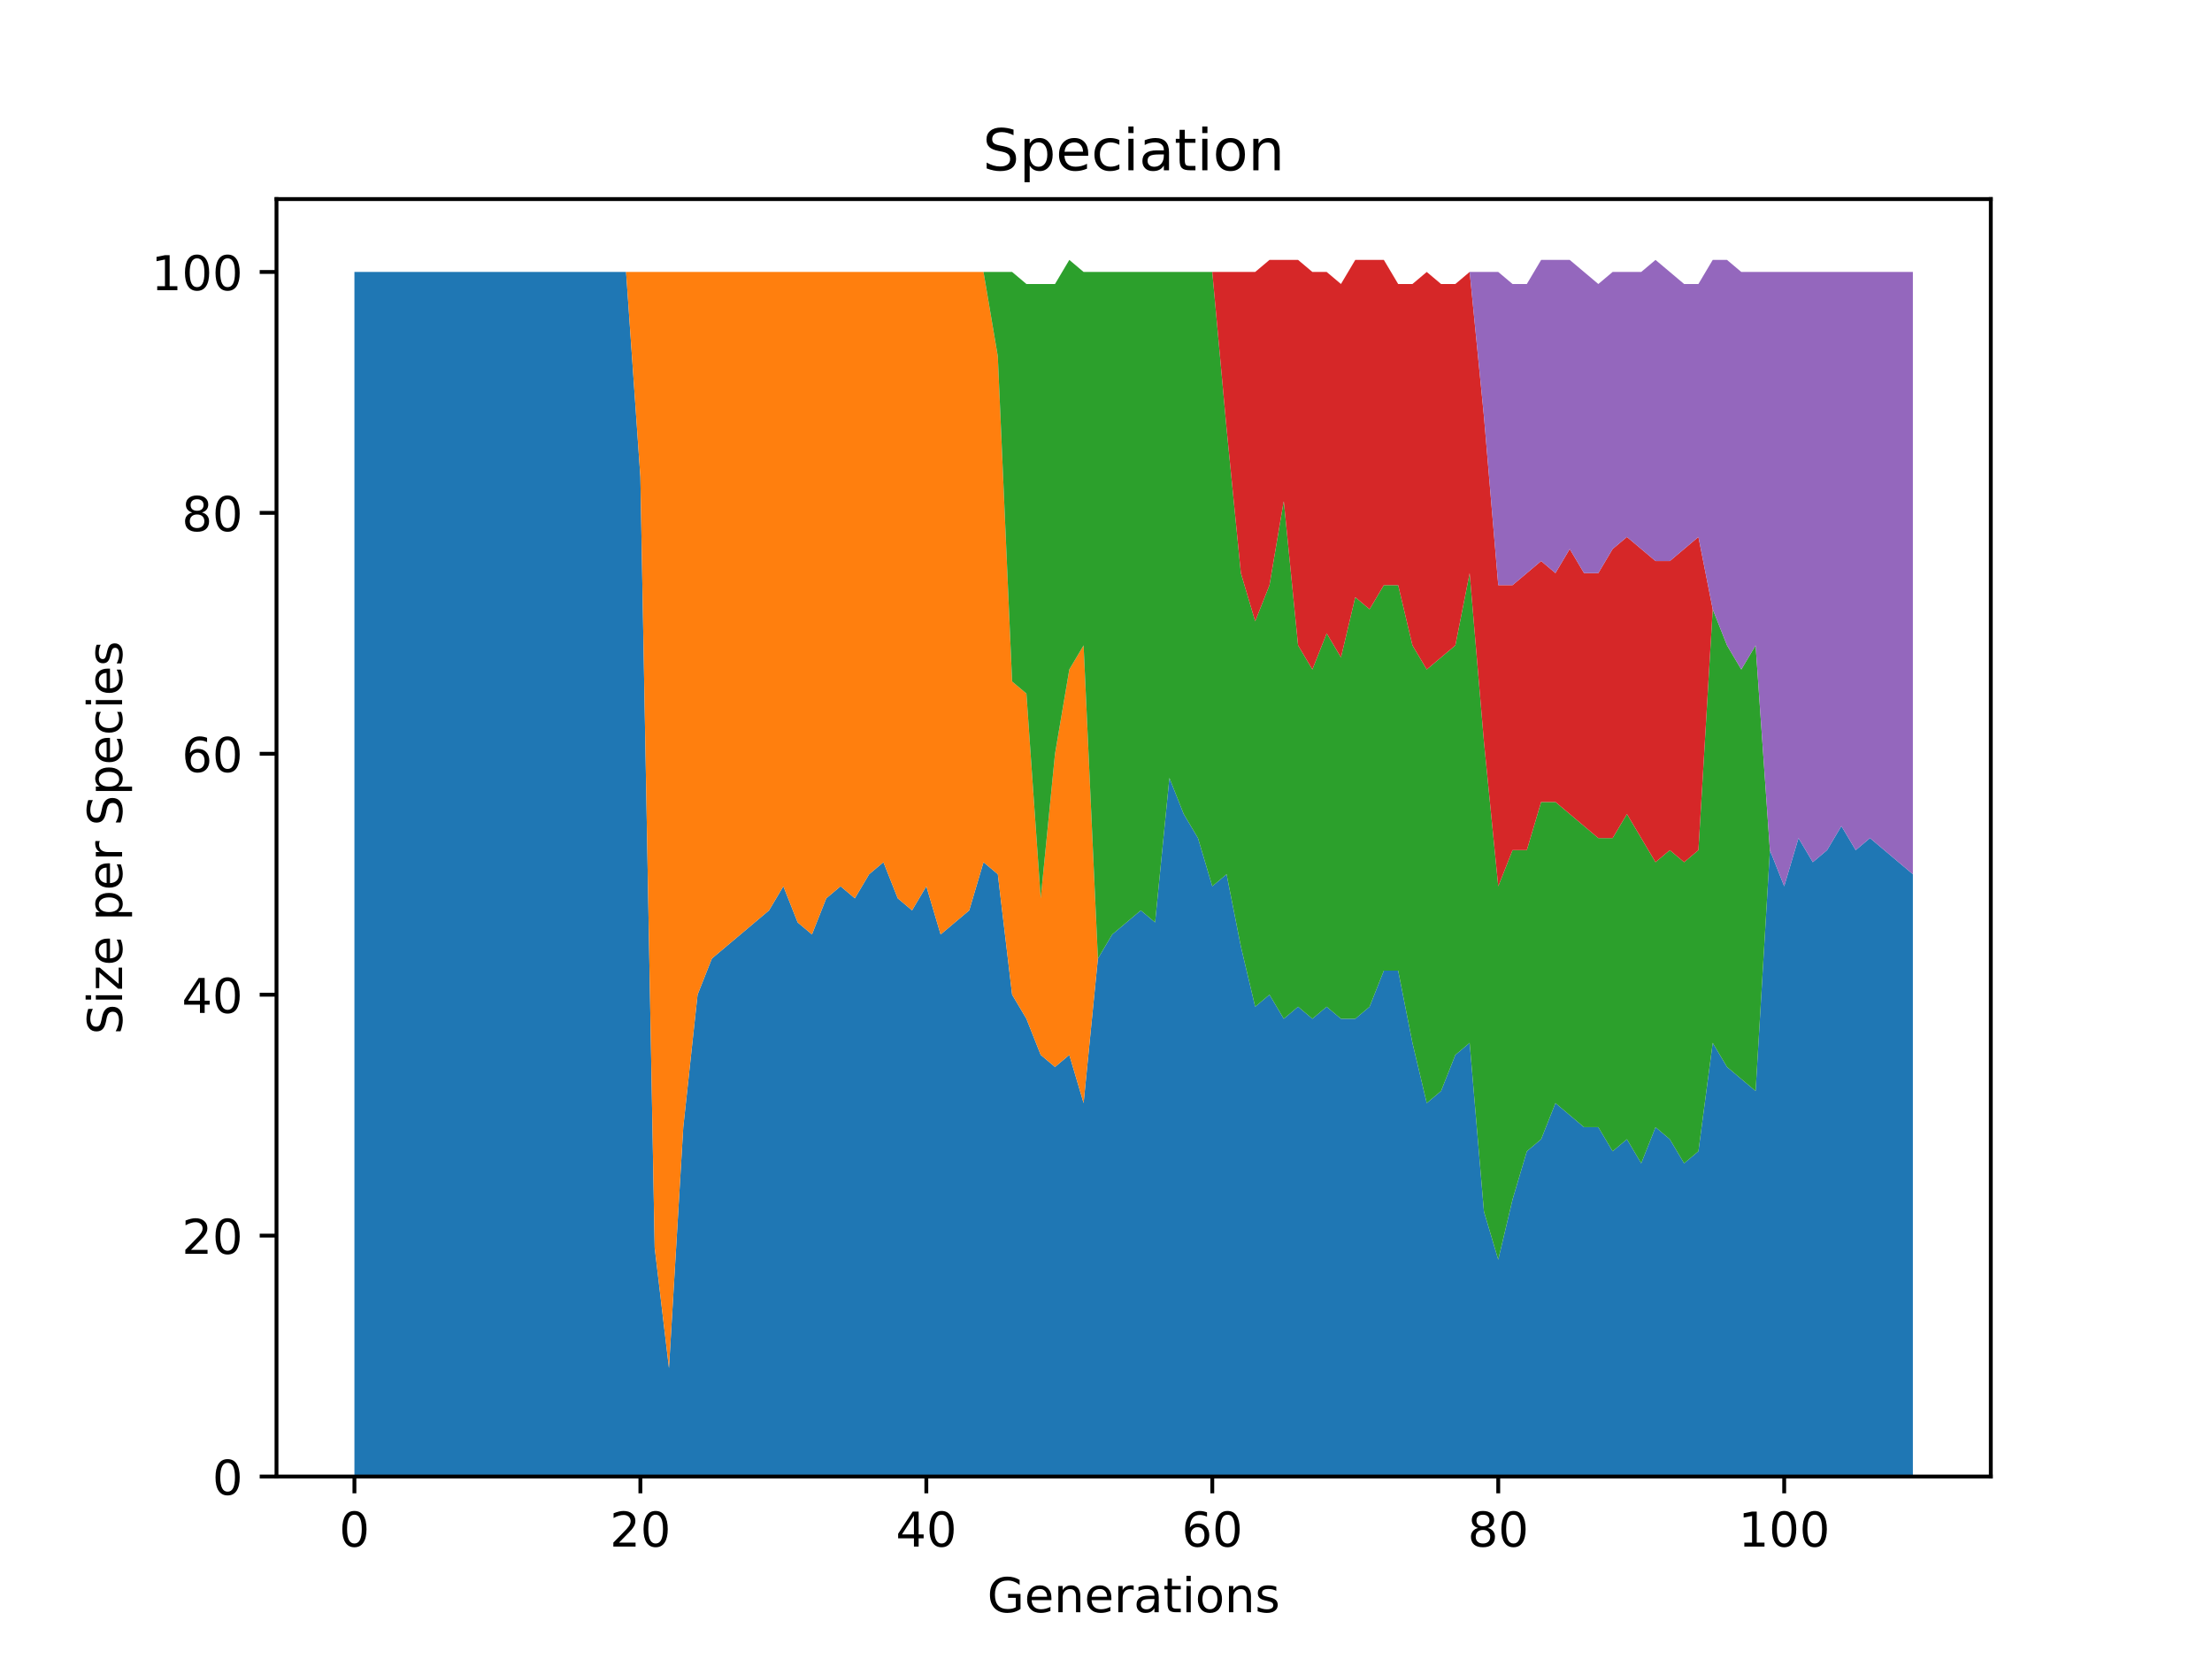 <?xml version="1.0" encoding="utf-8" standalone="no"?>
<!DOCTYPE svg PUBLIC "-//W3C//DTD SVG 1.1//EN"
  "http://www.w3.org/Graphics/SVG/1.1/DTD/svg11.dtd">
<!-- Created with matplotlib (https://matplotlib.org/) -->
<svg height="345.6pt" version="1.1" viewBox="0 0 460.8 345.6" width="460.8pt" xmlns="http://www.w3.org/2000/svg" xmlns:xlink="http://www.w3.org/1999/xlink">
 <defs>
  <style type="text/css">*{stroke-linecap:butt;stroke-linejoin:round;}</style>
 </defs>
 <g id="figure_1">
  <g id="patch_1">
   <path d="M 0 345.6 
L 460.8 345.6 
L 460.8 0 
L 0 0 
z
" style="fill:#ffffff;"/>
  </g>
  <g id="axes_1">
   <g id="patch_2">
    <path d="M 57.6 307.584 
L 414.72 307.584 
L 414.72 41.472 
L 57.6 41.472 
z
" style="fill:#ffffff;"/>
   </g>
   <g id="PolyCollection_1">
    <path clip-path="url(#p52f1e67d80)" d="M 73.833 56.653 
L 73.833 307.584 
L 76.811 307.584 
L 79.79 307.584 
L 82.768 307.584 
L 85.747 307.584 
L 88.725 307.584 
L 91.704 307.584 
L 94.682 307.584 
L 97.661 307.584 
L 100.639 307.584 
L 103.618 307.584 
L 106.596 307.584 
L 109.575 307.584 
L 112.553 307.584 
L 115.531 307.584 
L 118.51 307.584 
L 121.488 307.584 
L 124.467 307.584 
L 127.445 307.584 
L 130.424 307.584 
L 133.402 307.584 
L 136.381 307.584 
L 139.359 307.584 
L 142.338 307.584 
L 145.316 307.584 
L 148.295 307.584 
L 151.273 307.584 
L 154.252 307.584 
L 157.23 307.584 
L 160.209 307.584 
L 163.187 307.584 
L 166.166 307.584 
L 169.144 307.584 
L 172.123 307.584 
L 175.101 307.584 
L 178.08 307.584 
L 181.058 307.584 
L 184.037 307.584 
L 187.015 307.584 
L 189.994 307.584 
L 192.972 307.584 
L 195.95 307.584 
L 198.929 307.584 
L 201.907 307.584 
L 204.886 307.584 
L 207.864 307.584 
L 210.843 307.584 
L 213.821 307.584 
L 216.8 307.584 
L 219.778 307.584 
L 222.757 307.584 
L 225.735 307.584 
L 228.714 307.584 
L 231.692 307.584 
L 234.671 307.584 
L 237.649 307.584 
L 240.628 307.584 
L 243.606 307.584 
L 246.585 307.584 
L 249.563 307.584 
L 252.542 307.584 
L 255.52 307.584 
L 258.499 307.584 
L 261.477 307.584 
L 264.456 307.584 
L 267.434 307.584 
L 270.413 307.584 
L 273.391 307.584 
L 276.37 307.584 
L 279.348 307.584 
L 282.326 307.584 
L 285.305 307.584 
L 288.283 307.584 
L 291.262 307.584 
L 294.24 307.584 
L 297.219 307.584 
L 300.197 307.584 
L 303.176 307.584 
L 306.154 307.584 
L 309.133 307.584 
L 312.111 307.584 
L 315.09 307.584 
L 318.068 307.584 
L 321.047 307.584 
L 324.025 307.584 
L 327.004 307.584 
L 329.982 307.584 
L 332.961 307.584 
L 335.939 307.584 
L 338.918 307.584 
L 341.896 307.584 
L 344.875 307.584 
L 347.853 307.584 
L 350.832 307.584 
L 353.81 307.584 
L 356.789 307.584 
L 359.767 307.584 
L 362.745 307.584 
L 365.724 307.584 
L 368.702 307.584 
L 371.681 307.584 
L 374.659 307.584 
L 377.638 307.584 
L 380.616 307.584 
L 383.595 307.584 
L 386.573 307.584 
L 389.552 307.584 
L 392.53 307.584 
L 395.509 307.584 
L 398.487 307.584 
L 398.487 182.119 
L 398.487 182.119 
L 395.509 179.609 
L 392.53 177.1 
L 389.552 174.591 
L 386.573 177.1 
L 383.595 172.081 
L 380.616 177.1 
L 377.638 179.609 
L 374.659 174.591 
L 371.681 184.628 
L 368.702 177.1 
L 365.724 227.286 
L 362.745 224.777 
L 359.767 222.268 
L 356.789 217.249 
L 353.81 239.833 
L 350.832 242.342 
L 347.853 237.323 
L 344.875 234.814 
L 341.896 242.342 
L 338.918 237.323 
L 335.939 239.833 
L 332.961 234.814 
L 329.982 234.814 
L 327.004 232.305 
L 324.025 229.795 
L 321.047 237.323 
L 318.068 239.833 
L 315.09 249.87 
L 312.111 262.416 
L 309.133 252.379 
L 306.154 217.249 
L 303.176 219.758 
L 300.197 227.286 
L 297.219 229.795 
L 294.24 217.249 
L 291.262 202.193 
L 288.283 202.193 
L 285.305 209.721 
L 282.326 212.23 
L 279.348 212.23 
L 276.37 209.721 
L 273.391 212.23 
L 270.413 209.721 
L 267.434 212.23 
L 264.456 207.212 
L 261.477 209.721 
L 258.499 197.174 
L 255.52 182.119 
L 252.542 184.628 
L 249.563 174.591 
L 246.585 169.572 
L 243.606 162.044 
L 240.628 192.156 
L 237.649 189.647 
L 234.671 192.156 
L 231.692 194.665 
L 228.714 199.684 
L 225.735 229.795 
L 222.757 219.758 
L 219.778 222.268 
L 216.8 219.758 
L 213.821 212.23 
L 210.843 207.212 
L 207.864 182.119 
L 204.886 179.609 
L 201.907 189.647 
L 198.929 192.156 
L 195.95 194.665 
L 192.972 184.628 
L 189.994 189.647 
L 187.015 187.137 
L 184.037 179.609 
L 181.058 182.119 
L 178.08 187.137 
L 175.101 184.628 
L 172.123 187.137 
L 169.144 194.665 
L 166.166 192.156 
L 163.187 184.628 
L 160.209 189.647 
L 157.23 192.156 
L 154.252 194.665 
L 151.273 197.174 
L 148.295 199.684 
L 145.316 207.212 
L 142.338 234.814 
L 139.359 285 
L 136.381 259.907 
L 133.402 99.312 
L 130.424 56.653 
L 127.445 56.653 
L 124.467 56.653 
L 121.488 56.653 
L 118.51 56.653 
L 115.531 56.653 
L 112.553 56.653 
L 109.575 56.653 
L 106.596 56.653 
L 103.618 56.653 
L 100.639 56.653 
L 97.661 56.653 
L 94.682 56.653 
L 91.704 56.653 
L 88.725 56.653 
L 85.747 56.653 
L 82.768 56.653 
L 79.79 56.653 
L 76.811 56.653 
L 73.833 56.653 
z
" style="fill:#1f77b4;"/>
   </g>
   <g id="PolyCollection_2">
    <path clip-path="url(#p52f1e67d80)" d="M 73.833 56.653 
L 73.833 56.653 
L 76.811 56.653 
L 79.79 56.653 
L 82.768 56.653 
L 85.747 56.653 
L 88.725 56.653 
L 91.704 56.653 
L 94.682 56.653 
L 97.661 56.653 
L 100.639 56.653 
L 103.618 56.653 
L 106.596 56.653 
L 109.575 56.653 
L 112.553 56.653 
L 115.531 56.653 
L 118.51 56.653 
L 121.488 56.653 
L 124.467 56.653 
L 127.445 56.653 
L 130.424 56.653 
L 133.402 99.312 
L 136.381 259.907 
L 139.359 285 
L 142.338 234.814 
L 145.316 207.212 
L 148.295 199.684 
L 151.273 197.174 
L 154.252 194.665 
L 157.23 192.156 
L 160.209 189.647 
L 163.187 184.628 
L 166.166 192.156 
L 169.144 194.665 
L 172.123 187.137 
L 175.101 184.628 
L 178.08 187.137 
L 181.058 182.119 
L 184.037 179.609 
L 187.015 187.137 
L 189.994 189.647 
L 192.972 184.628 
L 195.95 194.665 
L 198.929 192.156 
L 201.907 189.647 
L 204.886 179.609 
L 207.864 182.119 
L 210.843 207.212 
L 213.821 212.23 
L 216.8 219.758 
L 219.778 222.268 
L 222.757 219.758 
L 225.735 229.795 
L 228.714 199.684 
L 231.692 194.665 
L 234.671 192.156 
L 237.649 189.647 
L 240.628 192.156 
L 243.606 162.044 
L 246.585 169.572 
L 249.563 174.591 
L 252.542 184.628 
L 255.52 182.119 
L 258.499 197.174 
L 261.477 209.721 
L 264.456 207.212 
L 267.434 212.23 
L 270.413 209.721 
L 273.391 212.23 
L 276.37 209.721 
L 279.348 212.23 
L 282.326 212.23 
L 285.305 209.721 
L 288.283 202.193 
L 291.262 202.193 
L 294.24 217.249 
L 297.219 229.795 
L 300.197 227.286 
L 303.176 219.758 
L 306.154 217.249 
L 309.133 252.379 
L 312.111 262.416 
L 315.09 249.87 
L 318.068 239.833 
L 321.047 237.323 
L 324.025 229.795 
L 327.004 232.305 
L 329.982 234.814 
L 332.961 234.814 
L 335.939 239.833 
L 338.918 237.323 
L 341.896 242.342 
L 344.875 234.814 
L 347.853 237.323 
L 350.832 242.342 
L 353.81 239.833 
L 356.789 217.249 
L 359.767 222.268 
L 362.745 224.777 
L 365.724 227.286 
L 368.702 177.1 
L 371.681 184.628 
L 374.659 174.591 
L 377.638 179.609 
L 380.616 177.1 
L 383.595 172.081 
L 386.573 177.1 
L 389.552 174.591 
L 392.53 177.1 
L 395.509 179.609 
L 398.487 182.119 
L 398.487 182.119 
L 398.487 182.119 
L 395.509 179.609 
L 392.53 177.1 
L 389.552 174.591 
L 386.573 177.1 
L 383.595 172.081 
L 380.616 177.1 
L 377.638 179.609 
L 374.659 174.591 
L 371.681 184.628 
L 368.702 177.1 
L 365.724 227.286 
L 362.745 224.777 
L 359.767 222.268 
L 356.789 217.249 
L 353.81 239.833 
L 350.832 242.342 
L 347.853 237.323 
L 344.875 234.814 
L 341.896 242.342 
L 338.918 237.323 
L 335.939 239.833 
L 332.961 234.814 
L 329.982 234.814 
L 327.004 232.305 
L 324.025 229.795 
L 321.047 237.323 
L 318.068 239.833 
L 315.09 249.87 
L 312.111 262.416 
L 309.133 252.379 
L 306.154 217.249 
L 303.176 219.758 
L 300.197 227.286 
L 297.219 229.795 
L 294.24 217.249 
L 291.262 202.193 
L 288.283 202.193 
L 285.305 209.721 
L 282.326 212.23 
L 279.348 212.23 
L 276.37 209.721 
L 273.391 212.23 
L 270.413 209.721 
L 267.434 212.23 
L 264.456 207.212 
L 261.477 209.721 
L 258.499 197.174 
L 255.52 182.119 
L 252.542 184.628 
L 249.563 174.591 
L 246.585 169.572 
L 243.606 162.044 
L 240.628 192.156 
L 237.649 189.647 
L 234.671 192.156 
L 231.692 194.665 
L 228.714 199.684 
L 225.735 134.442 
L 222.757 139.46 
L 219.778 157.026 
L 216.8 187.137 
L 213.821 144.479 
L 210.843 141.97 
L 207.864 74.218 
L 204.886 56.653 
L 201.907 56.653 
L 198.929 56.653 
L 195.95 56.653 
L 192.972 56.653 
L 189.994 56.653 
L 187.015 56.653 
L 184.037 56.653 
L 181.058 56.653 
L 178.08 56.653 
L 175.101 56.653 
L 172.123 56.653 
L 169.144 56.653 
L 166.166 56.653 
L 163.187 56.653 
L 160.209 56.653 
L 157.23 56.653 
L 154.252 56.653 
L 151.273 56.653 
L 148.295 56.653 
L 145.316 56.653 
L 142.338 56.653 
L 139.359 56.653 
L 136.381 56.653 
L 133.402 56.653 
L 130.424 56.653 
L 127.445 56.653 
L 124.467 56.653 
L 121.488 56.653 
L 118.51 56.653 
L 115.531 56.653 
L 112.553 56.653 
L 109.575 56.653 
L 106.596 56.653 
L 103.618 56.653 
L 100.639 56.653 
L 97.661 56.653 
L 94.682 56.653 
L 91.704 56.653 
L 88.725 56.653 
L 85.747 56.653 
L 82.768 56.653 
L 79.79 56.653 
L 76.811 56.653 
L 73.833 56.653 
z
" style="fill:#ff7f0e;"/>
   </g>
   <g id="PolyCollection_3">
    <path clip-path="url(#p52f1e67d80)" d="M 73.833 56.653 
L 73.833 56.653 
L 76.811 56.653 
L 79.79 56.653 
L 82.768 56.653 
L 85.747 56.653 
L 88.725 56.653 
L 91.704 56.653 
L 94.682 56.653 
L 97.661 56.653 
L 100.639 56.653 
L 103.618 56.653 
L 106.596 56.653 
L 109.575 56.653 
L 112.553 56.653 
L 115.531 56.653 
L 118.51 56.653 
L 121.488 56.653 
L 124.467 56.653 
L 127.445 56.653 
L 130.424 56.653 
L 133.402 56.653 
L 136.381 56.653 
L 139.359 56.653 
L 142.338 56.653 
L 145.316 56.653 
L 148.295 56.653 
L 151.273 56.653 
L 154.252 56.653 
L 157.23 56.653 
L 160.209 56.653 
L 163.187 56.653 
L 166.166 56.653 
L 169.144 56.653 
L 172.123 56.653 
L 175.101 56.653 
L 178.08 56.653 
L 181.058 56.653 
L 184.037 56.653 
L 187.015 56.653 
L 189.994 56.653 
L 192.972 56.653 
L 195.95 56.653 
L 198.929 56.653 
L 201.907 56.653 
L 204.886 56.653 
L 207.864 74.218 
L 210.843 141.97 
L 213.821 144.479 
L 216.8 187.137 
L 219.778 157.026 
L 222.757 139.46 
L 225.735 134.442 
L 228.714 199.684 
L 231.692 194.665 
L 234.671 192.156 
L 237.649 189.647 
L 240.628 192.156 
L 243.606 162.044 
L 246.585 169.572 
L 249.563 174.591 
L 252.542 184.628 
L 255.52 182.119 
L 258.499 197.174 
L 261.477 209.721 
L 264.456 207.212 
L 267.434 212.23 
L 270.413 209.721 
L 273.391 212.23 
L 276.37 209.721 
L 279.348 212.23 
L 282.326 212.23 
L 285.305 209.721 
L 288.283 202.193 
L 291.262 202.193 
L 294.24 217.249 
L 297.219 229.795 
L 300.197 227.286 
L 303.176 219.758 
L 306.154 217.249 
L 309.133 252.379 
L 312.111 262.416 
L 315.09 249.87 
L 318.068 239.833 
L 321.047 237.323 
L 324.025 229.795 
L 327.004 232.305 
L 329.982 234.814 
L 332.961 234.814 
L 335.939 239.833 
L 338.918 237.323 
L 341.896 242.342 
L 344.875 234.814 
L 347.853 237.323 
L 350.832 242.342 
L 353.81 239.833 
L 356.789 217.249 
L 359.767 222.268 
L 362.745 224.777 
L 365.724 227.286 
L 368.702 177.1 
L 371.681 184.628 
L 374.659 174.591 
L 377.638 179.609 
L 380.616 177.1 
L 383.595 172.081 
L 386.573 177.1 
L 389.552 174.591 
L 392.53 177.1 
L 395.509 179.609 
L 398.487 182.119 
L 398.487 182.119 
L 398.487 182.119 
L 395.509 179.609 
L 392.53 177.1 
L 389.552 174.591 
L 386.573 177.1 
L 383.595 172.081 
L 380.616 177.1 
L 377.638 179.609 
L 374.659 174.591 
L 371.681 184.628 
L 368.702 177.1 
L 365.724 134.442 
L 362.745 139.46 
L 359.767 134.442 
L 356.789 126.914 
L 353.81 177.1 
L 350.832 179.609 
L 347.853 177.1 
L 344.875 179.609 
L 341.896 174.591 
L 338.918 169.572 
L 335.939 174.591 
L 332.961 174.591 
L 329.982 172.081 
L 327.004 169.572 
L 324.025 167.063 
L 321.047 167.063 
L 318.068 177.1 
L 315.09 177.1 
L 312.111 184.628 
L 309.133 154.516 
L 306.154 119.386 
L 303.176 134.442 
L 300.197 136.951 
L 297.219 139.46 
L 294.24 134.442 
L 291.262 121.895 
L 288.283 121.895 
L 285.305 126.914 
L 282.326 124.405 
L 279.348 136.951 
L 276.37 131.933 
L 273.391 139.46 
L 270.413 134.442 
L 267.434 104.33 
L 264.456 121.895 
L 261.477 129.423 
L 258.499 119.386 
L 255.52 89.274 
L 252.542 56.653 
L 249.563 56.653 
L 246.585 56.653 
L 243.606 56.653 
L 240.628 56.653 
L 237.649 56.653 
L 234.671 56.653 
L 231.692 56.653 
L 228.714 56.653 
L 225.735 56.653 
L 222.757 54.144 
L 219.778 59.163 
L 216.8 59.163 
L 213.821 59.163 
L 210.843 56.653 
L 207.864 56.653 
L 204.886 56.653 
L 201.907 56.653 
L 198.929 56.653 
L 195.95 56.653 
L 192.972 56.653 
L 189.994 56.653 
L 187.015 56.653 
L 184.037 56.653 
L 181.058 56.653 
L 178.08 56.653 
L 175.101 56.653 
L 172.123 56.653 
L 169.144 56.653 
L 166.166 56.653 
L 163.187 56.653 
L 160.209 56.653 
L 157.23 56.653 
L 154.252 56.653 
L 151.273 56.653 
L 148.295 56.653 
L 145.316 56.653 
L 142.338 56.653 
L 139.359 56.653 
L 136.381 56.653 
L 133.402 56.653 
L 130.424 56.653 
L 127.445 56.653 
L 124.467 56.653 
L 121.488 56.653 
L 118.51 56.653 
L 115.531 56.653 
L 112.553 56.653 
L 109.575 56.653 
L 106.596 56.653 
L 103.618 56.653 
L 100.639 56.653 
L 97.661 56.653 
L 94.682 56.653 
L 91.704 56.653 
L 88.725 56.653 
L 85.747 56.653 
L 82.768 56.653 
L 79.79 56.653 
L 76.811 56.653 
L 73.833 56.653 
z
" style="fill:#2ca02c;"/>
   </g>
   <g id="PolyCollection_4">
    <path clip-path="url(#p52f1e67d80)" d="M 73.833 56.653 
L 73.833 56.653 
L 76.811 56.653 
L 79.79 56.653 
L 82.768 56.653 
L 85.747 56.653 
L 88.725 56.653 
L 91.704 56.653 
L 94.682 56.653 
L 97.661 56.653 
L 100.639 56.653 
L 103.618 56.653 
L 106.596 56.653 
L 109.575 56.653 
L 112.553 56.653 
L 115.531 56.653 
L 118.51 56.653 
L 121.488 56.653 
L 124.467 56.653 
L 127.445 56.653 
L 130.424 56.653 
L 133.402 56.653 
L 136.381 56.653 
L 139.359 56.653 
L 142.338 56.653 
L 145.316 56.653 
L 148.295 56.653 
L 151.273 56.653 
L 154.252 56.653 
L 157.23 56.653 
L 160.209 56.653 
L 163.187 56.653 
L 166.166 56.653 
L 169.144 56.653 
L 172.123 56.653 
L 175.101 56.653 
L 178.08 56.653 
L 181.058 56.653 
L 184.037 56.653 
L 187.015 56.653 
L 189.994 56.653 
L 192.972 56.653 
L 195.95 56.653 
L 198.929 56.653 
L 201.907 56.653 
L 204.886 56.653 
L 207.864 56.653 
L 210.843 56.653 
L 213.821 59.163 
L 216.8 59.163 
L 219.778 59.163 
L 222.757 54.144 
L 225.735 56.653 
L 228.714 56.653 
L 231.692 56.653 
L 234.671 56.653 
L 237.649 56.653 
L 240.628 56.653 
L 243.606 56.653 
L 246.585 56.653 
L 249.563 56.653 
L 252.542 56.653 
L 255.52 89.274 
L 258.499 119.386 
L 261.477 129.423 
L 264.456 121.895 
L 267.434 104.33 
L 270.413 134.442 
L 273.391 139.46 
L 276.37 131.933 
L 279.348 136.951 
L 282.326 124.405 
L 285.305 126.914 
L 288.283 121.895 
L 291.262 121.895 
L 294.24 134.442 
L 297.219 139.46 
L 300.197 136.951 
L 303.176 134.442 
L 306.154 119.386 
L 309.133 154.516 
L 312.111 184.628 
L 315.09 177.1 
L 318.068 177.1 
L 321.047 167.063 
L 324.025 167.063 
L 327.004 169.572 
L 329.982 172.081 
L 332.961 174.591 
L 335.939 174.591 
L 338.918 169.572 
L 341.896 174.591 
L 344.875 179.609 
L 347.853 177.1 
L 350.832 179.609 
L 353.81 177.1 
L 356.789 126.914 
L 359.767 134.442 
L 362.745 139.46 
L 365.724 134.442 
L 368.702 177.1 
L 371.681 184.628 
L 374.659 174.591 
L 377.638 179.609 
L 380.616 177.1 
L 383.595 172.081 
L 386.573 177.1 
L 389.552 174.591 
L 392.53 177.1 
L 395.509 179.609 
L 398.487 182.119 
L 398.487 182.119 
L 398.487 182.119 
L 395.509 179.609 
L 392.53 177.1 
L 389.552 174.591 
L 386.573 177.1 
L 383.595 172.081 
L 380.616 177.1 
L 377.638 179.609 
L 374.659 174.591 
L 371.681 184.628 
L 368.702 177.1 
L 365.724 134.442 
L 362.745 139.46 
L 359.767 134.442 
L 356.789 126.914 
L 353.81 111.858 
L 350.832 114.367 
L 347.853 116.877 
L 344.875 116.877 
L 341.896 114.367 
L 338.918 111.858 
L 335.939 114.367 
L 332.961 119.386 
L 329.982 119.386 
L 327.004 114.367 
L 324.025 119.386 
L 321.047 116.877 
L 318.068 119.386 
L 315.09 121.895 
L 312.111 121.895 
L 309.133 86.765 
L 306.154 56.653 
L 303.176 59.163 
L 300.197 59.163 
L 297.219 56.653 
L 294.24 59.163 
L 291.262 59.163 
L 288.283 54.144 
L 285.305 54.144 
L 282.326 54.144 
L 279.348 59.163 
L 276.37 56.653 
L 273.391 56.653 
L 270.413 54.144 
L 267.434 54.144 
L 264.456 54.144 
L 261.477 56.653 
L 258.499 56.653 
L 255.52 56.653 
L 252.542 56.653 
L 249.563 56.653 
L 246.585 56.653 
L 243.606 56.653 
L 240.628 56.653 
L 237.649 56.653 
L 234.671 56.653 
L 231.692 56.653 
L 228.714 56.653 
L 225.735 56.653 
L 222.757 54.144 
L 219.778 59.163 
L 216.8 59.163 
L 213.821 59.163 
L 210.843 56.653 
L 207.864 56.653 
L 204.886 56.653 
L 201.907 56.653 
L 198.929 56.653 
L 195.95 56.653 
L 192.972 56.653 
L 189.994 56.653 
L 187.015 56.653 
L 184.037 56.653 
L 181.058 56.653 
L 178.08 56.653 
L 175.101 56.653 
L 172.123 56.653 
L 169.144 56.653 
L 166.166 56.653 
L 163.187 56.653 
L 160.209 56.653 
L 157.23 56.653 
L 154.252 56.653 
L 151.273 56.653 
L 148.295 56.653 
L 145.316 56.653 
L 142.338 56.653 
L 139.359 56.653 
L 136.381 56.653 
L 133.402 56.653 
L 130.424 56.653 
L 127.445 56.653 
L 124.467 56.653 
L 121.488 56.653 
L 118.51 56.653 
L 115.531 56.653 
L 112.553 56.653 
L 109.575 56.653 
L 106.596 56.653 
L 103.618 56.653 
L 100.639 56.653 
L 97.661 56.653 
L 94.682 56.653 
L 91.704 56.653 
L 88.725 56.653 
L 85.747 56.653 
L 82.768 56.653 
L 79.79 56.653 
L 76.811 56.653 
L 73.833 56.653 
z
" style="fill:#d62728;"/>
   </g>
   <g id="PolyCollection_5">
    <path clip-path="url(#p52f1e67d80)" d="M 73.833 56.653 
L 73.833 56.653 
L 76.811 56.653 
L 79.79 56.653 
L 82.768 56.653 
L 85.747 56.653 
L 88.725 56.653 
L 91.704 56.653 
L 94.682 56.653 
L 97.661 56.653 
L 100.639 56.653 
L 103.618 56.653 
L 106.596 56.653 
L 109.575 56.653 
L 112.553 56.653 
L 115.531 56.653 
L 118.51 56.653 
L 121.488 56.653 
L 124.467 56.653 
L 127.445 56.653 
L 130.424 56.653 
L 133.402 56.653 
L 136.381 56.653 
L 139.359 56.653 
L 142.338 56.653 
L 145.316 56.653 
L 148.295 56.653 
L 151.273 56.653 
L 154.252 56.653 
L 157.23 56.653 
L 160.209 56.653 
L 163.187 56.653 
L 166.166 56.653 
L 169.144 56.653 
L 172.123 56.653 
L 175.101 56.653 
L 178.08 56.653 
L 181.058 56.653 
L 184.037 56.653 
L 187.015 56.653 
L 189.994 56.653 
L 192.972 56.653 
L 195.95 56.653 
L 198.929 56.653 
L 201.907 56.653 
L 204.886 56.653 
L 207.864 56.653 
L 210.843 56.653 
L 213.821 59.163 
L 216.8 59.163 
L 219.778 59.163 
L 222.757 54.144 
L 225.735 56.653 
L 228.714 56.653 
L 231.692 56.653 
L 234.671 56.653 
L 237.649 56.653 
L 240.628 56.653 
L 243.606 56.653 
L 246.585 56.653 
L 249.563 56.653 
L 252.542 56.653 
L 255.52 56.653 
L 258.499 56.653 
L 261.477 56.653 
L 264.456 54.144 
L 267.434 54.144 
L 270.413 54.144 
L 273.391 56.653 
L 276.37 56.653 
L 279.348 59.163 
L 282.326 54.144 
L 285.305 54.144 
L 288.283 54.144 
L 291.262 59.163 
L 294.24 59.163 
L 297.219 56.653 
L 300.197 59.163 
L 303.176 59.163 
L 306.154 56.653 
L 309.133 86.765 
L 312.111 121.895 
L 315.09 121.895 
L 318.068 119.386 
L 321.047 116.877 
L 324.025 119.386 
L 327.004 114.367 
L 329.982 119.386 
L 332.961 119.386 
L 335.939 114.367 
L 338.918 111.858 
L 341.896 114.367 
L 344.875 116.877 
L 347.853 116.877 
L 350.832 114.367 
L 353.81 111.858 
L 356.789 126.914 
L 359.767 134.442 
L 362.745 139.46 
L 365.724 134.442 
L 368.702 177.1 
L 371.681 184.628 
L 374.659 174.591 
L 377.638 179.609 
L 380.616 177.1 
L 383.595 172.081 
L 386.573 177.1 
L 389.552 174.591 
L 392.53 177.1 
L 395.509 179.609 
L 398.487 182.119 
L 398.487 56.653 
L 398.487 56.653 
L 395.509 56.653 
L 392.53 56.653 
L 389.552 56.653 
L 386.573 56.653 
L 383.595 56.653 
L 380.616 56.653 
L 377.638 56.653 
L 374.659 56.653 
L 371.681 56.653 
L 368.702 56.653 
L 365.724 56.653 
L 362.745 56.653 
L 359.767 54.144 
L 356.789 54.144 
L 353.81 59.163 
L 350.832 59.163 
L 347.853 56.653 
L 344.875 54.144 
L 341.896 56.653 
L 338.918 56.653 
L 335.939 56.653 
L 332.961 59.163 
L 329.982 56.653 
L 327.004 54.144 
L 324.025 54.144 
L 321.047 54.144 
L 318.068 59.163 
L 315.09 59.163 
L 312.111 56.653 
L 309.133 56.653 
L 306.154 56.653 
L 303.176 59.163 
L 300.197 59.163 
L 297.219 56.653 
L 294.24 59.163 
L 291.262 59.163 
L 288.283 54.144 
L 285.305 54.144 
L 282.326 54.144 
L 279.348 59.163 
L 276.37 56.653 
L 273.391 56.653 
L 270.413 54.144 
L 267.434 54.144 
L 264.456 54.144 
L 261.477 56.653 
L 258.499 56.653 
L 255.52 56.653 
L 252.542 56.653 
L 249.563 56.653 
L 246.585 56.653 
L 243.606 56.653 
L 240.628 56.653 
L 237.649 56.653 
L 234.671 56.653 
L 231.692 56.653 
L 228.714 56.653 
L 225.735 56.653 
L 222.757 54.144 
L 219.778 59.163 
L 216.8 59.163 
L 213.821 59.163 
L 210.843 56.653 
L 207.864 56.653 
L 204.886 56.653 
L 201.907 56.653 
L 198.929 56.653 
L 195.95 56.653 
L 192.972 56.653 
L 189.994 56.653 
L 187.015 56.653 
L 184.037 56.653 
L 181.058 56.653 
L 178.08 56.653 
L 175.101 56.653 
L 172.123 56.653 
L 169.144 56.653 
L 166.166 56.653 
L 163.187 56.653 
L 160.209 56.653 
L 157.23 56.653 
L 154.252 56.653 
L 151.273 56.653 
L 148.295 56.653 
L 145.316 56.653 
L 142.338 56.653 
L 139.359 56.653 
L 136.381 56.653 
L 133.402 56.653 
L 130.424 56.653 
L 127.445 56.653 
L 124.467 56.653 
L 121.488 56.653 
L 118.51 56.653 
L 115.531 56.653 
L 112.553 56.653 
L 109.575 56.653 
L 106.596 56.653 
L 103.618 56.653 
L 100.639 56.653 
L 97.661 56.653 
L 94.682 56.653 
L 91.704 56.653 
L 88.725 56.653 
L 85.747 56.653 
L 82.768 56.653 
L 79.79 56.653 
L 76.811 56.653 
L 73.833 56.653 
z
" style="fill:#9467bd;"/>
   </g>
   <g id="matplotlib.axis_1">
    <g id="xtick_1">
     <g id="line2d_1">
      <defs>
       <path d="M 0 0 
L 0 3.5 
" id="m80b5e703a8" style="stroke:#000000;stroke-width:0.8;"/>
      </defs>
      <g>
       <use style="stroke:#000000;stroke-width:0.8;" x="73.833" xlink:href="#m80b5e703a8" y="307.584"/>
      </g>
     </g>
     <g id="text_1">
      <!-- 0 -->
      <g transform="translate(70.651 322.182)scale(0.1 -0.1)">
       <defs>
        <path d="M 31.781 66.406 
Q 24.172 66.406 20.328 58.906 
Q 16.5 51.422 16.5 36.375 
Q 16.5 21.391 20.328 13.891 
Q 24.172 6.391 31.781 6.391 
Q 39.453 6.391 43.281 13.891 
Q 47.125 21.391 47.125 36.375 
Q 47.125 51.422 43.281 58.906 
Q 39.453 66.406 31.781 66.406 
z
M 31.781 74.219 
Q 44.047 74.219 50.516 64.516 
Q 56.984 54.828 56.984 36.375 
Q 56.984 17.969 50.516 8.266 
Q 44.047 -1.422 31.781 -1.422 
Q 19.531 -1.422 13.062 8.266 
Q 6.594 17.969 6.594 36.375 
Q 6.594 54.828 13.062 64.516 
Q 19.531 74.219 31.781 74.219 
z
" id="DejaVuSans-48"/>
       </defs>
       <use xlink:href="#DejaVuSans-48"/>
      </g>
     </g>
    </g>
    <g id="xtick_2">
     <g id="line2d_2">
      <g>
       <use style="stroke:#000000;stroke-width:0.8;" x="133.402" xlink:href="#m80b5e703a8" y="307.584"/>
      </g>
     </g>
     <g id="text_2">
      <!-- 20 -->
      <g transform="translate(127.04 322.182)scale(0.1 -0.1)">
       <defs>
        <path d="M 19.188 8.297 
L 53.609 8.297 
L 53.609 0 
L 7.328 0 
L 7.328 8.297 
Q 12.938 14.109 22.625 23.891 
Q 32.328 33.688 34.812 36.531 
Q 39.547 41.844 41.422 45.531 
Q 43.312 49.219 43.312 52.781 
Q 43.312 58.594 39.234 62.25 
Q 35.156 65.922 28.609 65.922 
Q 23.969 65.922 18.812 64.312 
Q 13.672 62.703 7.812 59.422 
L 7.812 69.391 
Q 13.766 71.781 18.938 73 
Q 24.125 74.219 28.422 74.219 
Q 39.75 74.219 46.484 68.547 
Q 53.219 62.891 53.219 53.422 
Q 53.219 48.922 51.531 44.891 
Q 49.859 40.875 45.406 35.406 
Q 44.188 33.984 37.641 27.219 
Q 31.109 20.453 19.188 8.297 
z
" id="DejaVuSans-50"/>
       </defs>
       <use xlink:href="#DejaVuSans-50"/>
       <use x="63.623" xlink:href="#DejaVuSans-48"/>
      </g>
     </g>
    </g>
    <g id="xtick_3">
     <g id="line2d_3">
      <g>
       <use style="stroke:#000000;stroke-width:0.8;" x="192.972" xlink:href="#m80b5e703a8" y="307.584"/>
      </g>
     </g>
     <g id="text_3">
      <!-- 40 -->
      <g transform="translate(186.61 322.182)scale(0.1 -0.1)">
       <defs>
        <path d="M 37.797 64.312 
L 12.891 25.391 
L 37.797 25.391 
z
M 35.203 72.906 
L 47.609 72.906 
L 47.609 25.391 
L 58.016 25.391 
L 58.016 17.188 
L 47.609 17.188 
L 47.609 0 
L 37.797 0 
L 37.797 17.188 
L 4.891 17.188 
L 4.891 26.703 
z
" id="DejaVuSans-52"/>
       </defs>
       <use xlink:href="#DejaVuSans-52"/>
       <use x="63.623" xlink:href="#DejaVuSans-48"/>
      </g>
     </g>
    </g>
    <g id="xtick_4">
     <g id="line2d_4">
      <g>
       <use style="stroke:#000000;stroke-width:0.8;" x="252.542" xlink:href="#m80b5e703a8" y="307.584"/>
      </g>
     </g>
     <g id="text_4">
      <!-- 60 -->
      <g transform="translate(246.179 322.182)scale(0.1 -0.1)">
       <defs>
        <path d="M 33.016 40.375 
Q 26.375 40.375 22.484 35.828 
Q 18.609 31.297 18.609 23.391 
Q 18.609 15.531 22.484 10.953 
Q 26.375 6.391 33.016 6.391 
Q 39.656 6.391 43.531 10.953 
Q 47.406 15.531 47.406 23.391 
Q 47.406 31.297 43.531 35.828 
Q 39.656 40.375 33.016 40.375 
z
M 52.594 71.297 
L 52.594 62.312 
Q 48.875 64.062 45.094 64.984 
Q 41.312 65.922 37.594 65.922 
Q 27.828 65.922 22.672 59.328 
Q 17.531 52.734 16.797 39.406 
Q 19.672 43.656 24.016 45.922 
Q 28.375 48.188 33.594 48.188 
Q 44.578 48.188 50.953 41.516 
Q 57.328 34.859 57.328 23.391 
Q 57.328 12.156 50.688 5.359 
Q 44.047 -1.422 33.016 -1.422 
Q 20.359 -1.422 13.672 8.266 
Q 6.984 17.969 6.984 36.375 
Q 6.984 53.656 15.188 63.938 
Q 23.391 74.219 37.203 74.219 
Q 40.922 74.219 44.703 73.484 
Q 48.484 72.75 52.594 71.297 
z
" id="DejaVuSans-54"/>
       </defs>
       <use xlink:href="#DejaVuSans-54"/>
       <use x="63.623" xlink:href="#DejaVuSans-48"/>
      </g>
     </g>
    </g>
    <g id="xtick_5">
     <g id="line2d_5">
      <g>
       <use style="stroke:#000000;stroke-width:0.8;" x="312.111" xlink:href="#m80b5e703a8" y="307.584"/>
      </g>
     </g>
     <g id="text_5">
      <!-- 80 -->
      <g transform="translate(305.749 322.182)scale(0.1 -0.1)">
       <defs>
        <path d="M 31.781 34.625 
Q 24.75 34.625 20.719 30.859 
Q 16.703 27.094 16.703 20.516 
Q 16.703 13.922 20.719 10.156 
Q 24.75 6.391 31.781 6.391 
Q 38.812 6.391 42.859 10.172 
Q 46.922 13.969 46.922 20.516 
Q 46.922 27.094 42.891 30.859 
Q 38.875 34.625 31.781 34.625 
z
M 21.922 38.812 
Q 15.578 40.375 12.031 44.719 
Q 8.5 49.078 8.5 55.328 
Q 8.5 64.062 14.719 69.141 
Q 20.953 74.219 31.781 74.219 
Q 42.672 74.219 48.875 69.141 
Q 55.078 64.062 55.078 55.328 
Q 55.078 49.078 51.531 44.719 
Q 48 40.375 41.703 38.812 
Q 48.828 37.156 52.797 32.312 
Q 56.781 27.484 56.781 20.516 
Q 56.781 9.906 50.312 4.234 
Q 43.844 -1.422 31.781 -1.422 
Q 19.734 -1.422 13.25 4.234 
Q 6.781 9.906 6.781 20.516 
Q 6.781 27.484 10.781 32.312 
Q 14.797 37.156 21.922 38.812 
z
M 18.312 54.391 
Q 18.312 48.734 21.844 45.562 
Q 25.391 42.391 31.781 42.391 
Q 38.141 42.391 41.719 45.562 
Q 45.312 48.734 45.312 54.391 
Q 45.312 60.062 41.719 63.234 
Q 38.141 66.406 31.781 66.406 
Q 25.391 66.406 21.844 63.234 
Q 18.312 60.062 18.312 54.391 
z
" id="DejaVuSans-56"/>
       </defs>
       <use xlink:href="#DejaVuSans-56"/>
       <use x="63.623" xlink:href="#DejaVuSans-48"/>
      </g>
     </g>
    </g>
    <g id="xtick_6">
     <g id="line2d_6">
      <g>
       <use style="stroke:#000000;stroke-width:0.8;" x="371.681" xlink:href="#m80b5e703a8" y="307.584"/>
      </g>
     </g>
     <g id="text_6">
      <!-- 100 -->
      <g transform="translate(362.137 322.182)scale(0.1 -0.1)">
       <defs>
        <path d="M 12.406 8.297 
L 28.516 8.297 
L 28.516 63.922 
L 10.984 60.406 
L 10.984 69.391 
L 28.422 72.906 
L 38.281 72.906 
L 38.281 8.297 
L 54.391 8.297 
L 54.391 0 
L 12.406 0 
z
" id="DejaVuSans-49"/>
       </defs>
       <use xlink:href="#DejaVuSans-49"/>
       <use x="63.623" xlink:href="#DejaVuSans-48"/>
       <use x="127.246" xlink:href="#DejaVuSans-48"/>
      </g>
     </g>
    </g>
    <g id="text_7">
     <!-- Generations -->
     <g transform="translate(205.662 335.861)scale(0.1 -0.1)">
      <defs>
       <path d="M 59.516 10.406 
L 59.516 29.984 
L 43.406 29.984 
L 43.406 38.094 
L 69.281 38.094 
L 69.281 6.781 
Q 63.578 2.734 56.688 0.656 
Q 49.812 -1.422 42 -1.422 
Q 24.906 -1.422 15.25 8.562 
Q 5.609 18.562 5.609 36.375 
Q 5.609 54.25 15.25 64.234 
Q 24.906 74.219 42 74.219 
Q 49.125 74.219 55.547 72.453 
Q 61.969 70.703 67.391 67.281 
L 67.391 56.781 
Q 61.922 61.422 55.766 63.766 
Q 49.609 66.109 42.828 66.109 
Q 29.438 66.109 22.719 58.641 
Q 16.016 51.172 16.016 36.375 
Q 16.016 21.625 22.719 14.156 
Q 29.438 6.688 42.828 6.688 
Q 48.047 6.688 52.141 7.594 
Q 56.25 8.5 59.516 10.406 
z
" id="DejaVuSans-71"/>
       <path d="M 56.203 29.594 
L 56.203 25.203 
L 14.891 25.203 
Q 15.484 15.922 20.484 11.062 
Q 25.484 6.203 34.422 6.203 
Q 39.594 6.203 44.453 7.469 
Q 49.312 8.734 54.109 11.281 
L 54.109 2.781 
Q 49.266 0.734 44.188 -0.344 
Q 39.109 -1.422 33.891 -1.422 
Q 20.797 -1.422 13.156 6.188 
Q 5.516 13.812 5.516 26.812 
Q 5.516 40.234 12.766 48.109 
Q 20.016 56 32.328 56 
Q 43.359 56 49.781 48.891 
Q 56.203 41.797 56.203 29.594 
z
M 47.219 32.234 
Q 47.125 39.594 43.094 43.984 
Q 39.062 48.391 32.422 48.391 
Q 24.906 48.391 20.391 44.141 
Q 15.875 39.891 15.188 32.172 
z
" id="DejaVuSans-101"/>
       <path d="M 54.891 33.016 
L 54.891 0 
L 45.906 0 
L 45.906 32.719 
Q 45.906 40.484 42.875 44.328 
Q 39.844 48.188 33.797 48.188 
Q 26.516 48.188 22.312 43.547 
Q 18.109 38.922 18.109 30.906 
L 18.109 0 
L 9.078 0 
L 9.078 54.688 
L 18.109 54.688 
L 18.109 46.188 
Q 21.344 51.125 25.703 53.562 
Q 30.078 56 35.797 56 
Q 45.219 56 50.047 50.172 
Q 54.891 44.344 54.891 33.016 
z
" id="DejaVuSans-110"/>
       <path d="M 41.109 46.297 
Q 39.594 47.172 37.812 47.578 
Q 36.031 48 33.891 48 
Q 26.266 48 22.188 43.047 
Q 18.109 38.094 18.109 28.812 
L 18.109 0 
L 9.078 0 
L 9.078 54.688 
L 18.109 54.688 
L 18.109 46.188 
Q 20.953 51.172 25.484 53.578 
Q 30.031 56 36.531 56 
Q 37.453 56 38.578 55.875 
Q 39.703 55.766 41.062 55.516 
z
" id="DejaVuSans-114"/>
       <path d="M 34.281 27.484 
Q 23.391 27.484 19.188 25 
Q 14.984 22.516 14.984 16.5 
Q 14.984 11.719 18.141 8.906 
Q 21.297 6.109 26.703 6.109 
Q 34.188 6.109 38.703 11.406 
Q 43.219 16.703 43.219 25.484 
L 43.219 27.484 
z
M 52.203 31.203 
L 52.203 0 
L 43.219 0 
L 43.219 8.297 
Q 40.141 3.328 35.547 0.953 
Q 30.953 -1.422 24.312 -1.422 
Q 15.922 -1.422 10.953 3.297 
Q 6 8.016 6 15.922 
Q 6 25.141 12.172 29.828 
Q 18.359 34.516 30.609 34.516 
L 43.219 34.516 
L 43.219 35.406 
Q 43.219 41.609 39.141 45 
Q 35.062 48.391 27.688 48.391 
Q 23 48.391 18.547 47.266 
Q 14.109 46.141 10.016 43.891 
L 10.016 52.203 
Q 14.938 54.109 19.578 55.047 
Q 24.219 56 28.609 56 
Q 40.484 56 46.344 49.844 
Q 52.203 43.703 52.203 31.203 
z
" id="DejaVuSans-97"/>
       <path d="M 18.312 70.219 
L 18.312 54.688 
L 36.812 54.688 
L 36.812 47.703 
L 18.312 47.703 
L 18.312 18.016 
Q 18.312 11.328 20.141 9.422 
Q 21.969 7.516 27.594 7.516 
L 36.812 7.516 
L 36.812 0 
L 27.594 0 
Q 17.188 0 13.234 3.875 
Q 9.281 7.766 9.281 18.016 
L 9.281 47.703 
L 2.688 47.703 
L 2.688 54.688 
L 9.281 54.688 
L 9.281 70.219 
z
" id="DejaVuSans-116"/>
       <path d="M 9.422 54.688 
L 18.406 54.688 
L 18.406 0 
L 9.422 0 
z
M 9.422 75.984 
L 18.406 75.984 
L 18.406 64.594 
L 9.422 64.594 
z
" id="DejaVuSans-105"/>
       <path d="M 30.609 48.391 
Q 23.391 48.391 19.188 42.75 
Q 14.984 37.109 14.984 27.297 
Q 14.984 17.484 19.156 11.844 
Q 23.344 6.203 30.609 6.203 
Q 37.797 6.203 41.984 11.859 
Q 46.188 17.531 46.188 27.297 
Q 46.188 37.016 41.984 42.703 
Q 37.797 48.391 30.609 48.391 
z
M 30.609 56 
Q 42.328 56 49.016 48.375 
Q 55.719 40.766 55.719 27.297 
Q 55.719 13.875 49.016 6.219 
Q 42.328 -1.422 30.609 -1.422 
Q 18.844 -1.422 12.172 6.219 
Q 5.516 13.875 5.516 27.297 
Q 5.516 40.766 12.172 48.375 
Q 18.844 56 30.609 56 
z
" id="DejaVuSans-111"/>
       <path d="M 44.281 53.078 
L 44.281 44.578 
Q 40.484 46.531 36.375 47.5 
Q 32.281 48.484 27.875 48.484 
Q 21.188 48.484 17.844 46.438 
Q 14.5 44.391 14.5 40.281 
Q 14.5 37.156 16.891 35.375 
Q 19.281 33.594 26.516 31.984 
L 29.594 31.297 
Q 39.156 29.25 43.188 25.516 
Q 47.219 21.781 47.219 15.094 
Q 47.219 7.469 41.188 3.016 
Q 35.156 -1.422 24.609 -1.422 
Q 20.219 -1.422 15.453 -0.562 
Q 10.688 0.297 5.422 2 
L 5.422 11.281 
Q 10.406 8.688 15.234 7.391 
Q 20.062 6.109 24.812 6.109 
Q 31.156 6.109 34.562 8.281 
Q 37.984 10.453 37.984 14.406 
Q 37.984 18.062 35.516 20.016 
Q 33.062 21.969 24.703 23.781 
L 21.578 24.516 
Q 13.234 26.266 9.516 29.906 
Q 5.812 33.547 5.812 39.891 
Q 5.812 47.609 11.281 51.797 
Q 16.75 56 26.812 56 
Q 31.781 56 36.172 55.266 
Q 40.578 54.547 44.281 53.078 
z
" id="DejaVuSans-115"/>
      </defs>
      <use xlink:href="#DejaVuSans-71"/>
      <use x="77.49" xlink:href="#DejaVuSans-101"/>
      <use x="139.014" xlink:href="#DejaVuSans-110"/>
      <use x="202.393" xlink:href="#DejaVuSans-101"/>
      <use x="263.916" xlink:href="#DejaVuSans-114"/>
      <use x="305.029" xlink:href="#DejaVuSans-97"/>
      <use x="366.309" xlink:href="#DejaVuSans-116"/>
      <use x="405.518" xlink:href="#DejaVuSans-105"/>
      <use x="433.301" xlink:href="#DejaVuSans-111"/>
      <use x="494.482" xlink:href="#DejaVuSans-110"/>
      <use x="557.861" xlink:href="#DejaVuSans-115"/>
     </g>
    </g>
   </g>
   <g id="matplotlib.axis_2">
    <g id="ytick_1">
     <g id="line2d_7">
      <defs>
       <path d="M 0 0 
L -3.5 0 
" id="m66585fd662" style="stroke:#000000;stroke-width:0.8;"/>
      </defs>
      <g>
       <use style="stroke:#000000;stroke-width:0.8;" x="57.6" xlink:href="#m66585fd662" y="307.584"/>
      </g>
     </g>
     <g id="text_8">
      <!-- 0 -->
      <g transform="translate(44.237 311.383)scale(0.1 -0.1)">
       <use xlink:href="#DejaVuSans-48"/>
      </g>
     </g>
    </g>
    <g id="ytick_2">
     <g id="line2d_8">
      <g>
       <use style="stroke:#000000;stroke-width:0.8;" x="57.6" xlink:href="#m66585fd662" y="257.398"/>
      </g>
     </g>
     <g id="text_9">
      <!-- 20 -->
      <g transform="translate(37.875 261.197)scale(0.1 -0.1)">
       <use xlink:href="#DejaVuSans-50"/>
       <use x="63.623" xlink:href="#DejaVuSans-48"/>
      </g>
     </g>
    </g>
    <g id="ytick_3">
     <g id="line2d_9">
      <g>
       <use style="stroke:#000000;stroke-width:0.8;" x="57.6" xlink:href="#m66585fd662" y="207.212"/>
      </g>
     </g>
     <g id="text_10">
      <!-- 40 -->
      <g transform="translate(37.875 211.011)scale(0.1 -0.1)">
       <use xlink:href="#DejaVuSans-52"/>
       <use x="63.623" xlink:href="#DejaVuSans-48"/>
      </g>
     </g>
    </g>
    <g id="ytick_4">
     <g id="line2d_10">
      <g>
       <use style="stroke:#000000;stroke-width:0.8;" x="57.6" xlink:href="#m66585fd662" y="157.026"/>
      </g>
     </g>
     <g id="text_11">
      <!-- 60 -->
      <g transform="translate(37.875 160.825)scale(0.1 -0.1)">
       <use xlink:href="#DejaVuSans-54"/>
       <use x="63.623" xlink:href="#DejaVuSans-48"/>
      </g>
     </g>
    </g>
    <g id="ytick_5">
     <g id="line2d_11">
      <g>
       <use style="stroke:#000000;stroke-width:0.8;" x="57.6" xlink:href="#m66585fd662" y="106.839"/>
      </g>
     </g>
     <g id="text_12">
      <!-- 80 -->
      <g transform="translate(37.875 110.639)scale(0.1 -0.1)">
       <use xlink:href="#DejaVuSans-56"/>
       <use x="63.623" xlink:href="#DejaVuSans-48"/>
      </g>
     </g>
    </g>
    <g id="ytick_6">
     <g id="line2d_12">
      <g>
       <use style="stroke:#000000;stroke-width:0.8;" x="57.6" xlink:href="#m66585fd662" y="56.653"/>
      </g>
     </g>
     <g id="text_13">
      <!-- 100 -->
      <g transform="translate(31.512 60.453)scale(0.1 -0.1)">
       <use xlink:href="#DejaVuSans-49"/>
       <use x="63.623" xlink:href="#DejaVuSans-48"/>
       <use x="127.246" xlink:href="#DejaVuSans-48"/>
      </g>
     </g>
    </g>
    <g id="text_14">
     <!-- Size per Species -->
     <g transform="translate(25.433 215.521)rotate(-90)scale(0.1 -0.1)">
      <defs>
       <path d="M 53.516 70.516 
L 53.516 60.891 
Q 47.906 63.578 42.922 64.891 
Q 37.938 66.219 33.297 66.219 
Q 25.25 66.219 20.875 63.094 
Q 16.5 59.969 16.5 54.203 
Q 16.5 49.359 19.406 46.891 
Q 22.312 44.438 30.422 42.922 
L 36.375 41.703 
Q 47.406 39.594 52.656 34.297 
Q 57.906 29 57.906 20.125 
Q 57.906 9.516 50.797 4.047 
Q 43.703 -1.422 29.984 -1.422 
Q 24.812 -1.422 18.969 -0.25 
Q 13.141 0.922 6.891 3.219 
L 6.891 13.375 
Q 12.891 10.016 18.656 8.297 
Q 24.422 6.594 29.984 6.594 
Q 38.422 6.594 43.016 9.906 
Q 47.609 13.234 47.609 19.391 
Q 47.609 24.75 44.312 27.781 
Q 41.016 30.812 33.5 32.328 
L 27.484 33.5 
Q 16.453 35.688 11.516 40.375 
Q 6.594 45.062 6.594 53.422 
Q 6.594 63.094 13.406 68.656 
Q 20.219 74.219 32.172 74.219 
Q 37.312 74.219 42.625 73.281 
Q 47.953 72.359 53.516 70.516 
z
" id="DejaVuSans-83"/>
       <path d="M 5.516 54.688 
L 48.188 54.688 
L 48.188 46.484 
L 14.406 7.172 
L 48.188 7.172 
L 48.188 0 
L 4.297 0 
L 4.297 8.203 
L 38.094 47.516 
L 5.516 47.516 
z
" id="DejaVuSans-122"/>
       <path id="DejaVuSans-32"/>
       <path d="M 18.109 8.203 
L 18.109 -20.797 
L 9.078 -20.797 
L 9.078 54.688 
L 18.109 54.688 
L 18.109 46.391 
Q 20.953 51.266 25.266 53.625 
Q 29.594 56 35.594 56 
Q 45.562 56 51.781 48.094 
Q 58.016 40.188 58.016 27.297 
Q 58.016 14.406 51.781 6.484 
Q 45.562 -1.422 35.594 -1.422 
Q 29.594 -1.422 25.266 0.953 
Q 20.953 3.328 18.109 8.203 
z
M 48.688 27.297 
Q 48.688 37.203 44.609 42.844 
Q 40.531 48.484 33.406 48.484 
Q 26.266 48.484 22.188 42.844 
Q 18.109 37.203 18.109 27.297 
Q 18.109 17.391 22.188 11.75 
Q 26.266 6.109 33.406 6.109 
Q 40.531 6.109 44.609 11.75 
Q 48.688 17.391 48.688 27.297 
z
" id="DejaVuSans-112"/>
       <path d="M 48.781 52.594 
L 48.781 44.188 
Q 44.969 46.297 41.141 47.344 
Q 37.312 48.391 33.406 48.391 
Q 24.656 48.391 19.812 42.844 
Q 14.984 37.312 14.984 27.297 
Q 14.984 17.281 19.812 11.734 
Q 24.656 6.203 33.406 6.203 
Q 37.312 6.203 41.141 7.25 
Q 44.969 8.297 48.781 10.406 
L 48.781 2.094 
Q 45.016 0.344 40.984 -0.531 
Q 36.969 -1.422 32.422 -1.422 
Q 20.062 -1.422 12.781 6.344 
Q 5.516 14.109 5.516 27.297 
Q 5.516 40.672 12.859 48.328 
Q 20.219 56 33.016 56 
Q 37.156 56 41.109 55.141 
Q 45.062 54.297 48.781 52.594 
z
" id="DejaVuSans-99"/>
      </defs>
      <use xlink:href="#DejaVuSans-83"/>
      <use x="63.477" xlink:href="#DejaVuSans-105"/>
      <use x="91.26" xlink:href="#DejaVuSans-122"/>
      <use x="143.75" xlink:href="#DejaVuSans-101"/>
      <use x="205.273" xlink:href="#DejaVuSans-32"/>
      <use x="237.061" xlink:href="#DejaVuSans-112"/>
      <use x="300.537" xlink:href="#DejaVuSans-101"/>
      <use x="362.061" xlink:href="#DejaVuSans-114"/>
      <use x="403.174" xlink:href="#DejaVuSans-32"/>
      <use x="434.961" xlink:href="#DejaVuSans-83"/>
      <use x="498.438" xlink:href="#DejaVuSans-112"/>
      <use x="561.914" xlink:href="#DejaVuSans-101"/>
      <use x="623.438" xlink:href="#DejaVuSans-99"/>
      <use x="678.418" xlink:href="#DejaVuSans-105"/>
      <use x="706.201" xlink:href="#DejaVuSans-101"/>
      <use x="767.725" xlink:href="#DejaVuSans-115"/>
     </g>
    </g>
   </g>
   <g id="patch_3">
    <path d="M 57.6 307.584 
L 57.6 41.472 
" style="fill:none;stroke:#000000;stroke-linecap:square;stroke-linejoin:miter;stroke-width:0.8;"/>
   </g>
   <g id="patch_4">
    <path d="M 414.72 307.584 
L 414.72 41.472 
" style="fill:none;stroke:#000000;stroke-linecap:square;stroke-linejoin:miter;stroke-width:0.8;"/>
   </g>
   <g id="patch_5">
    <path d="M 57.6 307.584 
L 414.72 307.584 
" style="fill:none;stroke:#000000;stroke-linecap:square;stroke-linejoin:miter;stroke-width:0.8;"/>
   </g>
   <g id="patch_6">
    <path d="M 57.6 41.472 
L 414.72 41.472 
" style="fill:none;stroke:#000000;stroke-linecap:square;stroke-linejoin:miter;stroke-width:0.8;"/>
   </g>
   <g id="text_15">
    <!-- Speciation -->
    <g transform="translate(204.714 35.472)scale(0.12 -0.12)">
     <use xlink:href="#DejaVuSans-83"/>
     <use x="63.477" xlink:href="#DejaVuSans-112"/>
     <use x="126.953" xlink:href="#DejaVuSans-101"/>
     <use x="188.477" xlink:href="#DejaVuSans-99"/>
     <use x="243.457" xlink:href="#DejaVuSans-105"/>
     <use x="271.24" xlink:href="#DejaVuSans-97"/>
     <use x="332.52" xlink:href="#DejaVuSans-116"/>
     <use x="371.729" xlink:href="#DejaVuSans-105"/>
     <use x="399.512" xlink:href="#DejaVuSans-111"/>
     <use x="460.693" xlink:href="#DejaVuSans-110"/>
    </g>
   </g>
  </g>
 </g>
 <defs>
  <clipPath id="p52f1e67d80">
   <rect height="266.112" width="357.12" x="57.6" y="41.472"/>
  </clipPath>
 </defs>
</svg>
